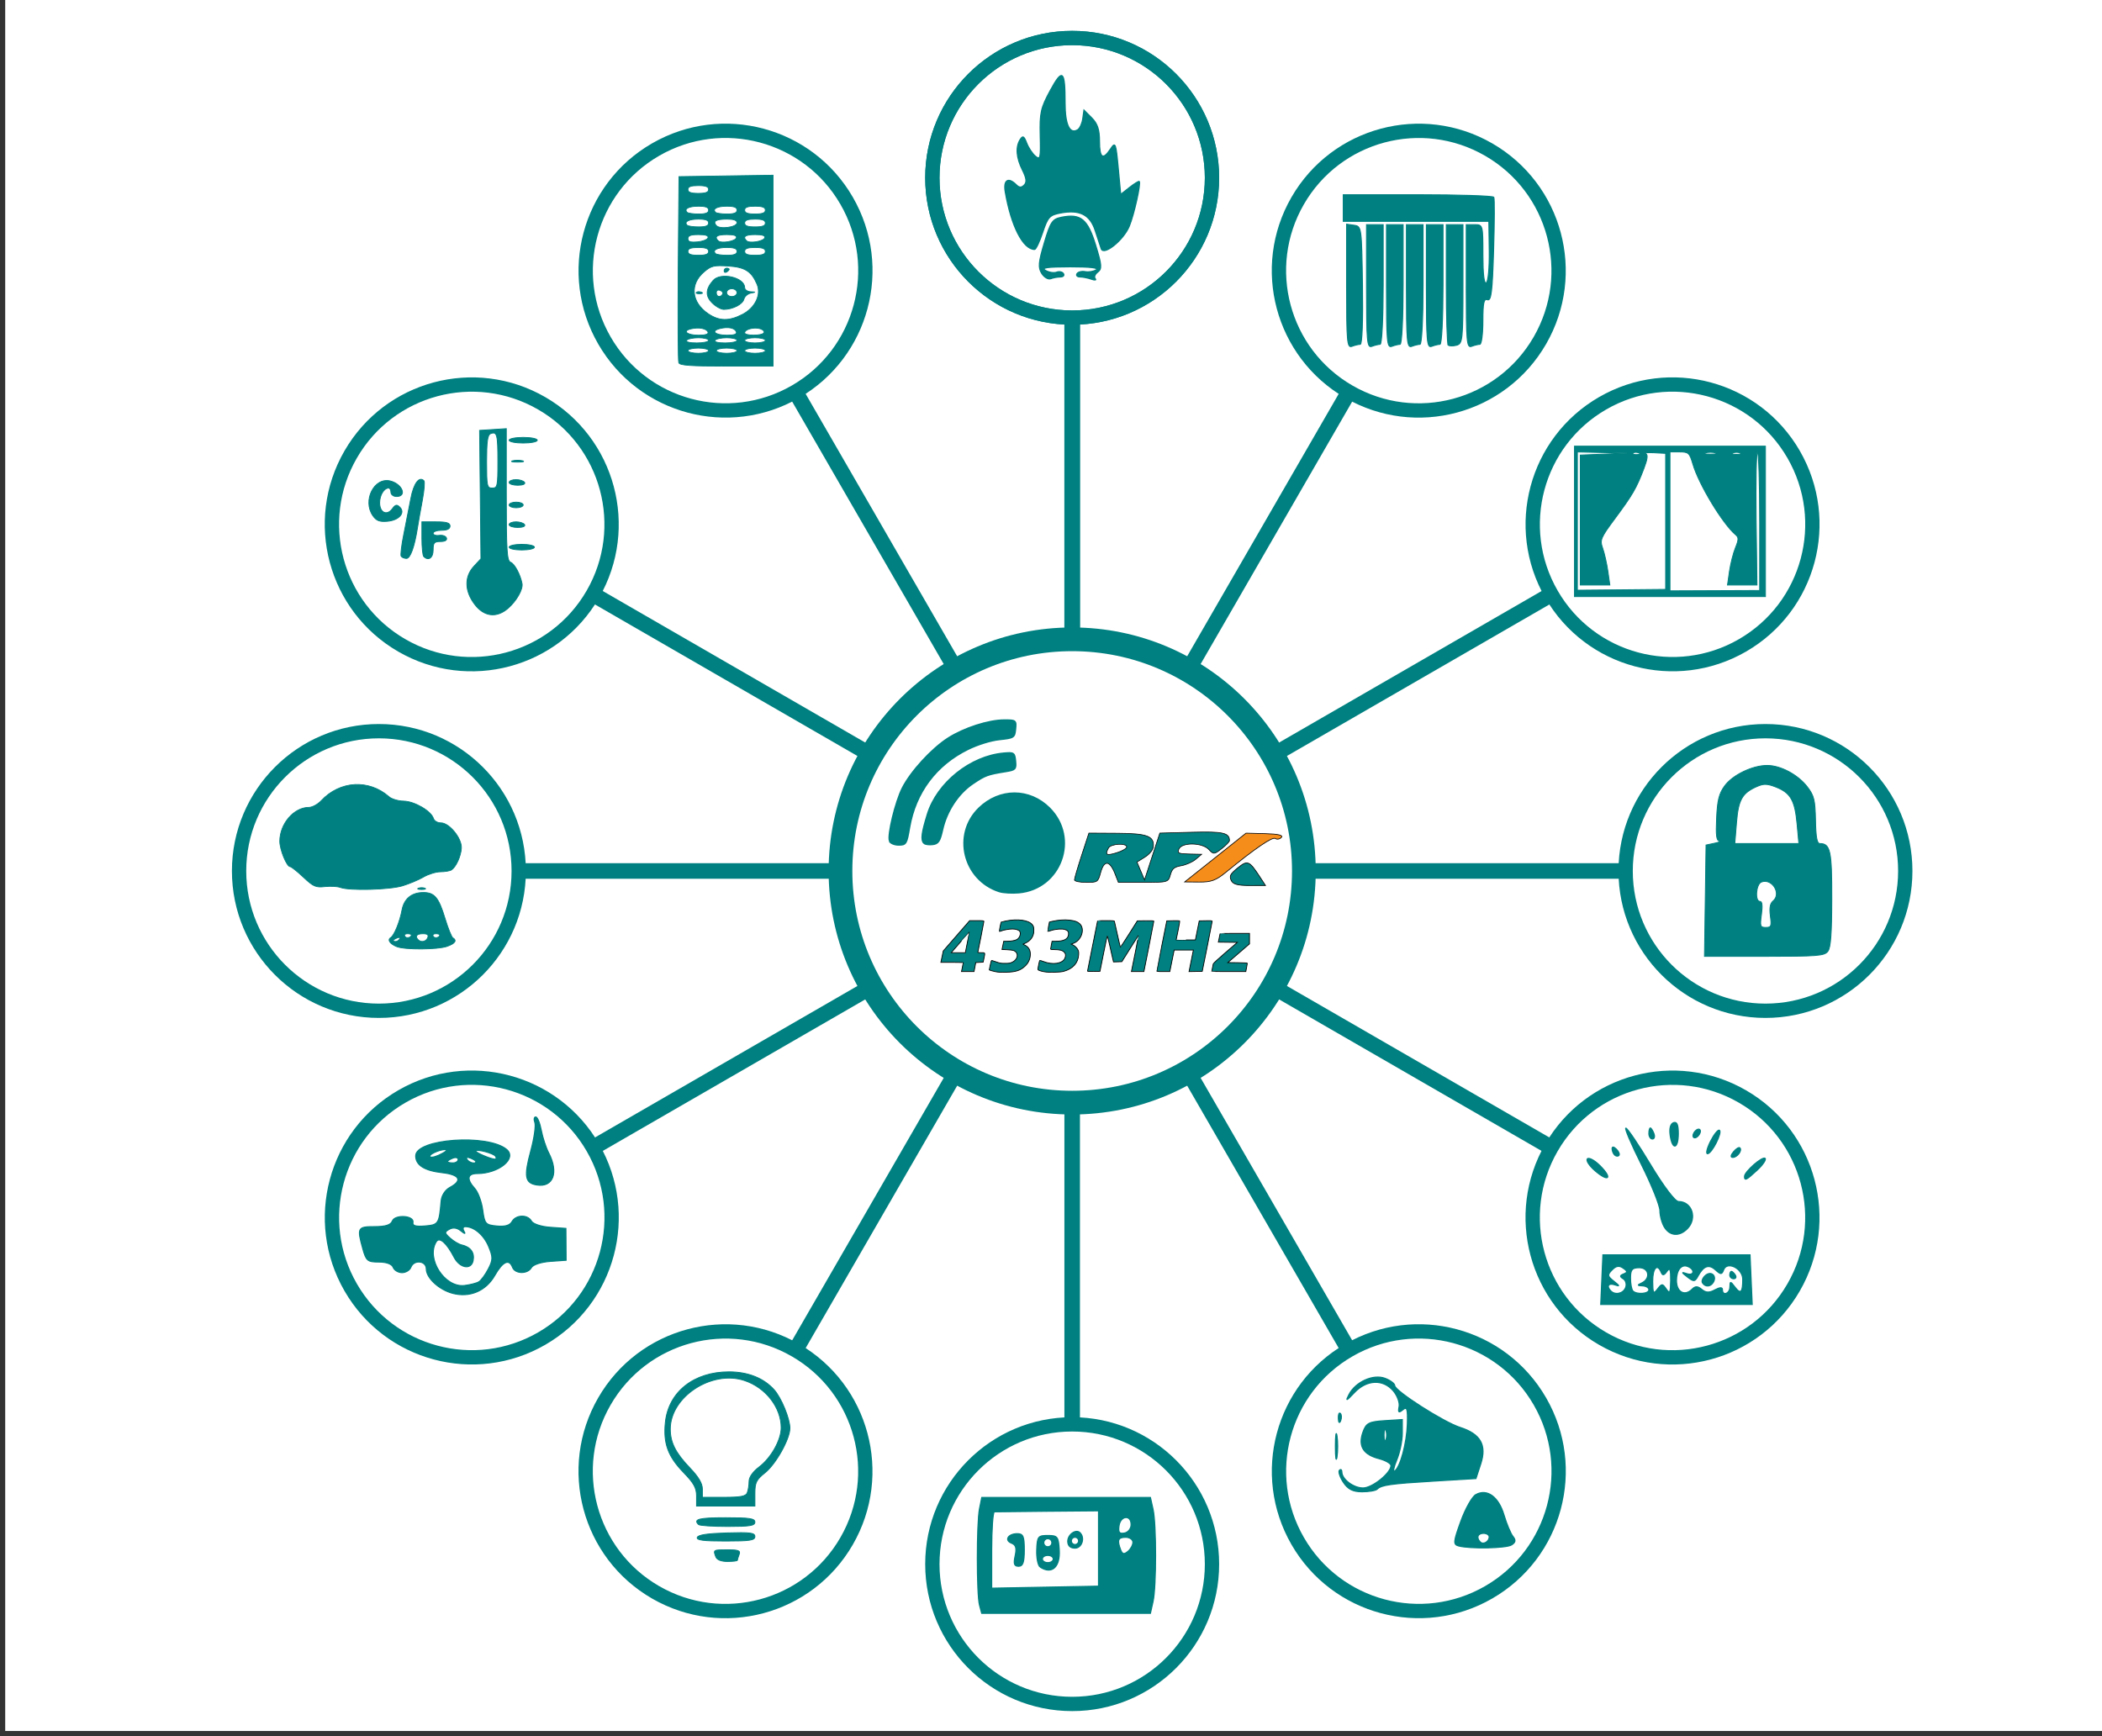 <?xml version="1.0" encoding="UTF-8" standalone="no"?>
<!-- Created with Inkscape (http://www.inkscape.org/) -->

<svg
   xmlns:dc="http://purl.org/dc/elements/1.1/"
   xmlns:cc="http://creativecommons.org/ns#"
   xmlns:rdf="http://www.w3.org/1999/02/22-rdf-syntax-ns#"
   xmlns:svg="http://www.w3.org/2000/svg"
   xmlns="http://www.w3.org/2000/svg"
   xmlns:sodipodi="http://sodipodi.sourceforge.net/DTD/sodipodi-0.dtd"
   xmlns:inkscape="http://www.inkscape.org/namespaces/inkscape"
   width="230mm"
   height="190mm"
   viewBox="0 0 814.961 673.228"
   id="svg5400"
   version="1.1"
   inkscape:version="0.91 r13725"
   sodipodi:docname="rfx433Mhz_service2.svg">
  <rect x="0" y="0" width="814.961" height="673.228" fill="#333333" stroke="none"/>
  <defs
     id="defs5402" />
  <sodipodi:namedview
     id="base"
     pagecolor="#ffffff"
     bordercolor="#666666"
     borderopacity="1.0"
     inkscape:pageopacity="0.0"
     inkscape:pageshadow="2"
     inkscape:zoom="0.49497475"
     inkscape:cx="435.9451"
     inkscape:cy="596.77511"
     inkscape:document-units="px"
     inkscape:current-layer="layer1"
     showgrid="false"
     inkscape:snap-center="false"
     inkscape:snap-bbox="true"
     inkscape:snap-object-midpoints="true"
     inkscape:snap-global="false"
     inkscape:window-width="1400"
     inkscape:window-height="1001"
     inkscape:window-x="0"
     inkscape:window-y="25"
     inkscape:window-maximized="1" />
  <g
     inkscape:label="Layer 1"
     inkscape:groupmode="layer"
     id="layer1"
     transform="translate(0,-379.134)">
    <rect
       style="fill:#ffffff;fill-opacity:1;stroke:#008080;stroke-width:0;stroke-miterlimit:4;stroke-dasharray:none"
       id="rect7806"
       width="814.183"
       height="672.762"
       x="2.02"
       y="377.58"
       ry="0" />
    <g
       id="g7052"
       transform="translate(18.183,34.345)">
      <path
         inkscape:connector-curvature="0"
         id="path6032"
         d="m 385.707,450.802 c -1.426,-2.283 -1.26,-4.23 1.01,-11.851 2.449,-8.224 3.108,-9.198 6.71,-9.918 7.367,-1.473 10.059,0.721 13.131,10.707 2.429,7.897 2.541,9.289 0.851,10.561 -1.071,0.806 -1.506,1.952 -0.968,2.546 0.539,0.594 -0.12,0.685 -1.463,0.202 -1.343,-0.484 -3.329,-0.879 -4.412,-0.879 -1.083,0 -1.622,-0.563 -1.196,-1.251 0.425,-0.688 1.862,-1.042 3.193,-0.786 1.331,0.256 3.268,-0.071 4.306,-0.728 1.191,-0.754 -2.539,-1.187 -10.114,-1.174 -9.052,0.015 -11.408,0.365 -9.586,1.425 1.328,0.772 3.259,1.08 4.291,0.684 1.032,-0.396 2.231,-0.146 2.665,0.555 0.433,0.701 -0.098,1.275 -1.182,1.275 -1.083,0 -2.77,0.307 -3.748,0.682 -0.978,0.375 -2.546,-0.547 -3.484,-2.049 z m 23.072,-9.539 c -0.347,-0.969 -1.394,-4.148 -2.328,-7.064 -1.971,-6.158 -6.023,-8.226 -13.403,-6.841 -4.294,0.805 -4.999,1.565 -6.976,7.52 -1.21,3.643 -2.619,6.624 -3.13,6.624 -4.477,0 -9.105,-9.083 -11.38,-22.335 -0.787,-4.582 1.158,-5.832 4.256,-2.734 1.177,1.177 1.993,1.207 3.087,0.113 1.094,-1.094 0.918,-2.629 -0.667,-5.805 -2.415,-4.84 -2.718,-8.952 -0.877,-11.864 1.002,-1.584 1.478,-1.32 2.508,1.388 0.699,1.839 2.225,4.135 3.391,5.103 1.909,1.584 2.096,0.78 1.872,-8.055 -0.22,-8.712 0.218,-10.671 3.894,-17.436 4.757,-8.753 5.725,-7.925 5.725,4.9 0,8.392 1.826,12.227 4.911,10.312 0.818,-0.508 1.698,-2.424 1.955,-4.257 l 0.468,-3.334 3,3 c 2.222,2.222 3,4.556 3,9.001 0,6.623 1.316,7.544 4.319,3.023 1.86,-2.801 2.034,-2.364 2.944,7.341 l 0.967,10.318 3.423,-2.692 c 1.882,-1.481 3.582,-2.533 3.776,-2.339 0.707,0.707 -2.027,12.944 -3.885,17.39 -2.25,5.386 -9.857,11.501 -10.851,8.724 z"
         style="fill:#008080;stroke:#008080;stroke-width:0.449;stroke-miterlimit:4;stroke-dasharray:none" />
      <path
         inkscape:connector-curvature="0"
         id="path6045"
         d="m 602.856,840.992 0.422,-9.625 28.518,0 28.518,0 0.422,9.625 0.422,9.625 -29.361,0 -29.361,0 0.422,-9.625 z m 9.23,3.064 c 0.482,-1.256 0.068,-2.782 -0.919,-3.392 -1.415,-0.875 -1.384,-1.274 0.149,-1.886 1.593,-0.637 1.558,-1.044 -0.195,-2.26 -1.56,-1.082 -2.717,-0.895 -4.278,0.692 -1.903,1.935 -1.825,2.421 0.713,4.418 2.303,1.812 2.372,2.078 0.356,1.383 -2.471,-0.852 -3.378,0.544 -1.545,2.378 1.718,1.718 4.826,0.994 5.718,-1.332 z m 9.016,0.857 c 0,-0.784 -1.123,-1.471 -2.495,-1.526 -2.042,-0.082 -2.107,-0.276 -0.356,-1.069 3.625,-1.642 2.993,-5.96 -0.871,-5.96 -2.79,0 -3.406,0.731 -3.406,4.04 0,2.222 0.428,4.468 0.951,4.991 1.479,1.479 6.179,1.118 6.179,-0.475 z m 6.766,-0.246 c 1.342,1.973 1.633,1.401 1.684,-3.318 0.048,-4.404 -0.283,-5.216 -1.451,-3.565 -1.138,1.61 -1.692,1.698 -2.236,0.356 -1.474,-3.632 -3.336,-1.616 -3.292,3.565 0.039,4.631 0.288,5.028 1.859,2.962 1.695,-2.23 1.919,-2.23 3.436,0 z m 9.999,0.022 c 1.25,-1.25 2.162,-1.226 3.759,0.099 1.574,1.307 2.853,1.351 5.051,0.175 1.965,-1.052 2.943,-1.084 2.943,-0.099 0,2.586 2.85,1.583 2.897,-1.019 0.043,-2.337 0.17,-2.331 2.002,0.085 2.17,2.862 3.014,1.975 2.972,-3.123 -0.035,-4.176 -6.047,-7.144 -7.389,-3.648 -0.74,1.93 -1.099,1.935 -3.186,0.046 -2.542,-2.301 -4.594,-1.578 -6.751,2.376 -1.235,2.265 -1.641,2.299 -4.156,0.353 -2.302,-1.781 -2.353,-2.005 -0.292,-1.287 3.004,1.046 3.392,-1.639 0.402,-2.786 -2.446,-0.939 -4.323,1.444 -4.323,5.489 0,4.459 3.194,6.216 6.071,3.34 z m 4.01,-2.465 c -0.43,-0.695 0.117,-2.01 1.215,-2.921 2.223,-1.845 4.499,0.275 2.963,2.759 -1.091,1.765 -3.138,1.845 -4.178,0.162 z m 10.594,-3.013 c 0,-0.784 0.283,-1.426 0.629,-1.426 0.346,0 1.025,0.642 1.51,1.426 0.485,0.784 0.202,1.426 -0.629,1.426 -0.831,0 -1.51,-0.642 -1.51,-1.426 z m -25.323,-18.517 c -0.973,-1.558 -1.769,-4.457 -1.769,-6.442 0,-1.985 -3.214,-10.015 -7.142,-17.843 -3.928,-7.828 -6.655,-14.213 -6.06,-14.187 0.595,0.025 4.927,6.442 9.625,14.259 4.97,8.269 9.472,14.213 10.766,14.213 5.297,0 7.413,6.583 3.404,10.592 -3.058,3.058 -6.697,2.814 -8.823,-0.592 z m -26.914,-21.926 c -2.247,-1.934 -3.585,-4.018 -2.973,-4.632 0.612,-0.613 2.824,0.596 4.915,2.687 4.943,4.943 3.371,6.517 -1.942,1.944 z m 57.941,2.193 c 0,-1.84 7.014,-7.969 7.995,-6.987 0.482,0.482 -0.892,2.517 -3.054,4.521 -4.242,3.932 -4.941,4.28 -4.941,2.466 z m -50.382,-8.329 c -0.523,-0.523 -0.951,-1.614 -0.951,-2.424 0,-0.893 0.664,-0.809 1.687,0.214 0.928,0.928 1.356,2.019 0.951,2.424 -0.405,0.405 -1.164,0.309 -1.687,-0.214 z m 46.133,-1.223 c 0.992,-1.195 2.097,-1.88 2.456,-1.521 0.989,0.989 -1.02,3.694 -2.744,3.694 -0.946,0 -0.837,-0.818 0.287,-2.173 z m -8.91,-4.092 c 1.356,-2.662 2.894,-4.581 3.419,-4.265 1.268,0.764 -2.939,9.105 -4.593,9.105 -0.71,0 -0.182,-2.178 1.174,-4.84 z m -15.655,-2.235 c -0.391,-2.664 0.076,-4.49 1.264,-4.946 1.338,-0.513 1.884,0.71 1.884,4.223 0,6.037 -2.291,6.563 -3.148,0.723 z m -8.259,-0.768 c 0,-1.176 0.252,-2.139 0.56,-2.139 0.308,0 0.93,0.962 1.381,2.139 0.451,1.176 0.199,2.139 -0.56,2.139 -0.76,0 -1.381,-0.962 -1.381,-2.139 z m 17.111,0.881 c 0,-0.784 0.642,-1.822 1.426,-2.307 0.784,-0.485 1.426,-0.24 1.426,0.545 0,0.784 -0.642,1.822 -1.426,2.307 -0.784,0.485 -1.426,0.24 -1.426,-0.545 z"
         style="fill:#008080;stroke:#008080;stroke-width:0.428;stroke-miterlimit:4;stroke-dasharray:none" />
      <path
         inkscape:connector-curvature="0"
         id="path6077"
         d="m 547.312,944.238 c -2.099,-0.561 -2.005,-1.595 0.868,-9.53 1.773,-4.895 4.387,-9.552 5.81,-10.348 4.357,-2.438 8.821,0.777 10.928,7.873 1.042,3.511 2.609,7.258 3.481,8.326 1.167,1.429 1.03,2.294 -0.517,3.273 -2.096,1.326 -16.096,1.603 -20.57,0.406 z m 11.875,-3.511 c 0,-0.758 -0.989,-1.378 -2.197,-1.378 -2.265,0 -2.91,1.728 -1.26,3.378 1.17,1.17 3.458,-0.153 3.458,-2 z m -56.558,-21.198 c -1.336,-2.039 -2.01,-4.126 -1.499,-4.638 0.512,-0.512 0.931,-0.209 0.931,0.673 0,2.822 4.487,6.208 8.227,6.208 3.585,0 10.814,-5.803 10.814,-8.68 0,-0.819 -2.088,-2.03 -4.64,-2.692 -6.094,-1.579 -8.115,-4.858 -6.262,-10.156 1.264,-3.612 2.27,-4.159 8.366,-4.552 l 6.93,-0.446 0,5.254 c 0,2.89 -0.965,7.564 -2.145,10.388 -1.18,2.824 -1.557,4.771 -0.839,4.327 2.171,-1.342 4.722,-10.76 4.958,-18.311 0.184,-5.86 -0.129,-6.82 -1.777,-5.45 -1.592,1.323 -1.885,1.075 -1.438,-1.22 0.309,-1.586 -0.723,-4.366 -2.292,-6.179 -3.993,-4.611 -10.305,-4.303 -15.05,0.732 -3.172,3.366 -3.515,3.489 -2.084,0.748 2.578,-4.939 9.426,-8.008 13.993,-6.272 2.059,0.783 3.744,2.048 3.744,2.812 0,2.047 18.883,14.131 25.319,16.202 7.971,2.566 10.41,6.856 8.034,14.13 l -1.863,5.703 -16.111,0.973 c -17.153,1.036 -20.554,1.517 -22.172,3.135 -0.56,0.56 -3.201,1.019 -5.868,1.019 -3.572,0 -5.489,-0.977 -7.278,-3.708 z m 16.515,-20.095 c -0.406,-1.007 -0.739,-0.183 -0.739,1.831 0,2.014 0.332,2.838 0.739,1.831 0.406,-1.007 0.406,-2.655 0,-3.662 z m -19.573,6.225 c 0,-4.431 0.275,-6.244 0.61,-4.028 0.336,2.215 0.336,5.841 0,8.056 -0.336,2.215 -0.61,0.403 -0.61,-4.028 z m 1.141,-10.864 c -0.064,-1.544 0.283,-2.409 0.769,-1.922 0.487,0.487 0.539,1.75 0.116,2.807 -0.468,1.168 -0.815,0.821 -0.885,-0.885 z"
         style="fill:#008080;stroke:#008080;stroke-width:0.439;stroke-miterlimit:4;stroke-dasharray:none" />
      <path
         inkscape:connector-curvature="0"
         id="path6092"
         d="m 157.347,846.301 c -5.279,-1.382 -10.249,-5.966 -10.249,-9.453 0,-3.227 -4.795,-3.734 -5.985,-0.633 -0.434,1.132 -1.978,2.058 -3.431,2.058 -1.452,0 -2.996,-0.926 -3.431,-2.058 -0.493,-1.285 -2.587,-2.058 -5.571,-2.058 -4.356,0 -4.908,-0.458 -6.21,-5.146 -2.26,-8.139 -2.026,-8.576 4.584,-8.576 4.207,0 6.278,-0.65 6.853,-2.15 1.024,-2.668 8.573,-2.179 8.017,0.519 -0.265,1.284 1.076,1.677 4.68,1.372 5.241,-0.444 5.476,-0.805 6.236,-9.611 0.192,-2.23 1.566,-4.362 3.464,-5.378 4.951,-2.65 3.744,-4.911 -3.03,-5.675 -6.902,-0.778 -10.292,-2.927 -10.292,-6.524 0,-6.596 27.748,-8.606 35.193,-2.55 4.269,3.473 -2.914,9.412 -11.384,9.412 -3.796,0 -4.143,2.201 -0.91,5.773 1.274,1.407 2.663,5.161 3.088,8.341 0.721,5.4 1.082,5.812 5.462,6.23 3.195,0.305 5.076,-0.242 5.9,-1.715 1.51,-2.699 6.059,-2.82 7.525,-0.2 0.627,1.12 3.731,2.151 7.232,2.401 l 6.134,0.439 0.04,6.175 0.04,6.175 -6.174,0.439 c -3.536,0.251 -6.643,1.277 -7.272,2.401 -1.446,2.584 -6.323,2.52 -7.327,-0.096 -1.319,-3.438 -3.771,-2.31 -6.903,3.177 -3.416,5.984 -9.67,8.638 -16.278,6.909 z m 10.147,-4.48 c 0.869,-0.537 2.513,-2.781 3.654,-4.988 1.818,-3.515 1.831,-4.595 0.106,-8.722 -1.865,-4.464 -5.653,-7.676 -9.052,-7.676 -0.87,0 -1.093,0.749 -0.513,1.715 0.742,1.235 0.4,1.204 -1.219,-0.108 -1.459,-1.183 -3.017,-1.395 -4.432,-0.603 -1.964,1.099 -1.937,1.442 0.271,3.431 1.349,1.215 3.355,2.413 4.458,2.661 3.473,0.781 5.078,2.947 4.485,6.048 -0.718,3.757 -5.19,2.965 -7.396,-1.309 -2.836,-5.494 -5.641,-7.961 -6.862,-6.036 -4.127,6.503 3.174,17.93 10.883,17.032 2.221,-0.259 4.749,-0.909 5.617,-1.446 z m -8.046,-47.415 c 0,-0.731 -0.926,-0.974 -2.058,-0.539 -1.132,0.434 -2.058,1.033 -2.058,1.329 0,0.297 0.926,0.539 2.058,0.539 1.132,0 2.058,-0.598 2.058,-1.329 z m 6.861,0.79 c 0,-0.297 -0.958,-0.907 -2.13,-1.357 -1.221,-0.469 -1.772,-0.239 -1.291,0.539 0.806,1.304 3.421,1.929 3.421,0.817 z m -11.375,-4.432 c -0.835,-0.835 -6.464,1.218 -6.464,2.357 0,0.651 1.546,0.478 3.436,-0.383 1.89,-0.861 3.252,-1.75 3.028,-1.975 z m 19.024,2.391 c -0.748,-1.211 -7.649,-3.004 -7.649,-1.988 0,0.603 5.555,2.974 7.285,3.109 0.611,0.048 0.774,-0.457 0.363,-1.121 z m 15.939,11.115 c -4.547,-0.736 -4.987,-3.285 -2.287,-13.258 1.314,-4.853 2.018,-9.789 1.565,-10.969 -0.453,-1.18 -0.294,-2.145 0.353,-2.145 0.647,0 1.607,2.294 2.133,5.098 0.526,2.804 1.83,6.787 2.897,8.851 3.943,7.626 1.754,13.462 -4.661,12.423 z"
         style="fill:#008080;stroke:#008080;stroke-width:0.412;stroke-miterlimit:4;stroke-dasharray:none" />
      <path
         inkscape:connector-curvature="0"
         id="path6105"
         d="m 361.576,967.215 c -1.119,-4.175 -1.124,-31.791 -0.007,-37.375 l 0.877,-4.387 32.701,0 32.701,0 1.015,4.562 c 1.313,5.901 1.313,29.895 0,35.796 l -1.015,4.562 -32.713,0 -32.713,0 -0.846,-3.158 z m 46.141,-21.978 0,-14.608 -19.653,0.167 c -10.809,0.092 -20.126,0.191 -20.705,0.22 -0.579,0.029 -1.053,6.703 -1.053,14.83 l 0,14.777 20.705,-0.388 20.705,-0.388 0,-14.608 z m -22.614,7.217 c -0.857,-0.567 -1.463,-3.558 -1.346,-6.646 0.197,-5.217 0.502,-5.615 4.3,-5.615 3.768,0 4.116,0.436 4.444,5.569 0.427,6.678 -2.888,9.677 -7.398,6.692 z m 5.068,-3.137 c 0,-0.772 -0.948,-1.404 -2.106,-1.404 -1.158,0 -2.106,0.632 -2.106,1.404 0,0.772 0.948,1.404 2.106,1.404 1.158,0 2.106,-0.632 2.106,-1.404 z m -0.776,-7.139 c -0.452,-0.731 -1.42,-0.96 -2.151,-0.508 -0.731,0.452 -0.96,1.42 -0.508,2.151 0.452,0.731 1.42,0.96 2.151,0.508 0.731,-0.452 0.96,-1.42 0.508,-2.151 z m -14.003,5.913 c 0.656,-2.985 0.297,-4.259 -1.381,-4.903 -2.903,-1.114 -1.363,-3.697 2.205,-3.697 2.293,0 2.725,1 2.725,6.317 0,4.82 -0.525,6.317 -2.217,6.317 -1.711,0 -2.015,-0.92 -1.331,-4.033 z m 20.394,-5.643 c 0,-2.666 3.205,-4.9 4.776,-3.329 2.014,2.014 0.708,5.986 -1.968,5.986 -1.819,0 -2.808,-0.936 -2.808,-2.657 z m 4.211,-0.15 c 0,-0.772 -0.632,-1.404 -1.404,-1.404 -0.772,0 -1.404,0.632 -1.404,1.404 0,0.772 0.632,1.404 1.404,1.404 0.772,0 1.404,-0.632 1.404,-1.404 z m 21.056,0.53 c 0,-1.064 -1.263,-1.934 -2.808,-1.934 -2.943,0 -3.38,1.087 -1.942,4.834 0.67,1.746 1.305,1.892 2.808,0.645 1.068,-0.886 1.942,-2.482 1.942,-3.545 z m -0.702,-6.866 c 0,-3.928 -4.112,-3.493 -4.676,0.495 -0.361,2.546 0.112,3.172 2.106,2.788 1.463,-0.282 2.571,-1.697 2.571,-3.283 z"
         style="fill:#008080;stroke:#008080;stroke-width:0.421;stroke-miterlimit:4;stroke-dasharray:none" />
      <path
         inkscape:connector-curvature="0"
         id="path6124"
         d="m 503.906,455.795 0,-24.072 2.9,0.412 c 2.868,0.407 2.904,0.667 3.252,23.29 0.211,13.691 -0.135,22.878 -0.861,22.878 -0.667,0 -2.131,0.352 -3.252,0.782 -1.814,0.696 -2.039,-1.869 -2.039,-23.29 z m 7.733,0.09 0,-23.982 3.222,0 3.222,0 0,23.2 c 0,13.23 -0.509,23.2 -1.183,23.2 -0.651,0 -2.101,0.352 -3.222,0.782 -1.814,0.696 -2.039,-1.861 -2.039,-23.2 z m 7.733,0 0,-23.982 3.222,0 3.222,0 0,23.2 c 0,13.23 -0.509,23.2 -1.183,23.2 -0.651,0 -2.101,0.352 -3.222,0.782 -1.814,0.696 -2.039,-1.861 -2.039,-23.2 z m 7.733,0 0,-23.982 3.222,0 3.222,0 0,23.2 c 0,13.23 -0.509,23.2 -1.183,23.2 -0.651,0 -2.101,0.352 -3.222,0.782 -1.814,0.696 -2.039,-1.861 -2.039,-23.2 z m 7.733,0 0,-23.982 3.222,0 3.222,0 0,23.2 c 0,13.23 -0.509,23.2 -1.183,23.2 -0.651,0 -2.101,0.352 -3.222,0.782 -1.814,0.696 -2.039,-1.861 -2.039,-23.2 z m 8.452,22.707 c -0.395,-0.396 -0.719,-11.062 -0.719,-23.704 l 0,-22.985 3.222,0 3.222,0 0,23.05 c 0,21.737 -0.143,23.087 -2.503,23.704 -1.377,0.36 -2.827,0.331 -3.222,-0.065 z m 7.014,-22.707 0,-23.982 3.222,0 c 3.2,0 3.222,0.081 3.222,11.676 0,7.57 0.46,11.392 1.308,10.868 0.747,-0.461 1.242,-5.749 1.153,-12.321 l -0.155,-11.512 -28.22,0 -28.22,0 0,-5.156 0,-5.156 28.924,0 c 15.908,0 29.161,0.435 29.45,0.967 0.29,0.532 0.251,9.846 -0.086,20.698 -0.497,16.035 -0.944,19.604 -2.384,19.052 -1.399,-0.537 -1.772,1.212 -1.772,8.302 0,4.94 -0.533,8.982 -1.183,8.982 -0.651,0 -2.101,0.352 -3.222,0.782 -1.814,0.696 -2.039,-1.861 -2.039,-23.2 z"
         style="fill:#008080;stroke:#008080;stroke-width:0.387;stroke-miterlimit:4;stroke-dasharray:none" />
      <path
         inkscape:connector-curvature="0"
         id="path6139"
         d="m 135.638,711.869 c -2.656,-1.072 -3.722,-2.66 -2.353,-3.506 1.37,-0.846 3.519,-6.104 4.384,-10.722 0.818,-4.371 3.756,-6.779 8.268,-6.779 4.355,0 5.963,1.918 8.437,10.063 1.159,3.817 2.514,7.191 3.01,7.498 1.702,1.052 0.899,2.245 -2.247,3.342 -3.693,1.287 -16.398,1.355 -19.498,0.105 z m 1.141,-2.995 c 0.35,-0.567 -0.051,-0.735 -0.941,-0.393 -1.732,0.665 -2.049,1.382 -0.611,1.382 0.518,0 1.216,-0.445 1.552,-0.989 z m 10.869,-0.511 c 0.416,-1.084 -0.11,-1.5 -1.893,-1.5 -2.4,0 -3.156,0.979 -1.802,2.333 1.16,1.16 3.098,0.723 3.695,-0.833 z m -6.362,-1.059 c 0,-0.243 -0.702,-0.441 -1.559,-0.441 -0.857,0 -1.276,0.457 -0.931,1.016 0.571,0.924 2.49,0.48 2.49,-0.575 z m 11,0 c 0,-0.243 -0.702,-0.441 -1.559,-0.441 -0.857,0 -1.276,0.457 -0.931,1.016 0.571,0.924 2.49,0.48 2.49,-0.575 z M 113.79,688.921 c -1.098,-0.417 -3.798,-0.564 -6,-0.328 -3.58,0.385 -4.462,-0.002 -8.338,-3.651 -2.384,-2.244 -4.695,-4.081 -5.136,-4.081 -1.335,0 -4.03,-6.597 -4.03,-9.867 0,-6.739 5.467,-13.133 11.23,-13.133 1.332,0 3.512,-1.169 4.846,-2.597 7.241,-7.757 18.45,-8.411 26.279,-1.532 1.02,0.896 3.568,1.657 5.663,1.691 4.176,0.067 10.616,3.797 11.552,6.689 0.327,1.012 1.56,1.75 2.926,1.75 3.282,0 8.183,6.097 7.922,9.856 -0.217,3.13 -2.079,7.218 -3.817,8.378 -0.605,0.404 -2.537,0.742 -4.293,0.75 -1.756,0.008 -4.714,0.913 -6.574,2.01 -1.86,1.097 -5.55,2.648 -8.201,3.445 -5.053,1.521 -20.597,1.921 -24.028,0.618 z m 30.246,0.279 c 0.688,-0.277 1.812,-0.277 2.5,0 0.688,0.277 0.125,0.504 -1.25,0.504 -1.375,0 -1.938,-0.227 -1.25,-0.504 z"
         style="fill:#008080;stroke:#008080;stroke-width:0.3;stroke-miterlimit:4;stroke-dasharray:none" />
      <path
         inkscape:connector-curvature="0"
         id="path6152"
         d="m 165.846,579.111 c -3.921,-5.168 -4.027,-10.703 -0.283,-14.741 l 2.718,-2.931 -0.263,-24.883 -0.263,-24.883 5.183,-0.333 5.183,-0.333 0,25.586 c 0,21.849 0.241,25.679 1.653,26.22 1.54,0.591 3.733,4.657 4.447,8.243 0.44,2.211 -2.14,6.764 -5.459,9.633 -4.432,3.831 -9.26,3.241 -12.917,-1.579 z m 9.002,-55.253 c 0,-10.646 -0.318,-11.868 -2.835,-10.902 -1.162,0.446 -1.53,3.05 -1.53,10.837 0,9.522 0.155,10.25 2.182,10.25 2.026,0 2.182,-0.727 2.182,-10.184 z m -37.504,36.603 c -0.293,-0.474 0.163,-4.279 1.013,-8.457 0.85,-4.178 2.084,-10.45 2.742,-13.939 1.097,-5.816 3.236,-8.711 5.076,-6.87 0.383,0.383 0.116,3.758 -0.593,7.5 -0.709,3.743 -1.555,8.523 -1.882,10.624 -1.16,7.469 -2.783,12.003 -4.295,12.003 -0.842,0 -1.77,-0.388 -2.063,-0.861 z m 8.769,0.134 c -0.4,-0.4 -0.727,-3.592 -0.727,-7.093 l 0,-6.365 5.456,0 c 4.122,0 5.456,0.4 5.456,1.637 0,1.091 -1.091,1.637 -3.274,1.637 -1.8,0 -3.274,0.522 -3.274,1.16 0,0.638 1.059,1.006 2.354,0.818 1.295,-0.188 2.563,0.272 2.819,1.023 0.293,0.859 -0.578,1.364 -2.354,1.364 -2.405,0 -2.819,0.481 -2.819,3.274 0,3.078 -1.826,4.357 -3.637,2.546 z m 33.099,-3.637 c 0,-0.6 2.21,-1.091 4.91,-1.091 2.701,0 4.91,0.491 4.91,1.091 0,0.6 -2.21,1.091 -4.91,1.091 -2.701,0 -4.91,-0.491 -4.91,-1.091 z m 0,-8.73 c 0,-0.6 1.199,-1.091 2.664,-1.091 1.465,0 2.967,0.491 3.338,1.091 0.393,0.637 -0.716,1.091 -2.664,1.091 -1.836,0 -3.338,-0.491 -3.338,-1.091 z m -52.819,-3.457 c -4.107,-5.864 0.5,-15.046 6.76,-13.475 4.635,1.163 6.58,6.02 2.411,6.02 -1.212,0 -2.182,-0.727 -2.182,-1.637 0,-0.9 -0.393,-1.637 -0.873,-1.637 -1.819,0 -3.492,2.734 -3.492,5.708 0,3.826 2.802,5.167 4.889,2.34 1.228,-1.663 1.775,-1.785 2.924,-0.652 2.233,2.203 -0.311,5.099 -4.819,5.486 -3.024,0.259 -4.261,-0.214 -5.618,-2.152 z m 52.819,-4.182 c 0,-0.6 1.228,-1.091 2.728,-1.091 1.5,0 2.728,0.491 2.728,1.091 0,0.6 -1.228,1.091 -2.728,1.091 -1.5,0 -2.728,-0.491 -2.728,-1.091 z m 0,-8.73 c 0,-0.6 1.199,-1.091 2.664,-1.091 1.465,0 2.967,0.491 3.338,1.091 0.393,0.637 -0.716,1.091 -2.664,1.091 -1.836,0 -3.338,-0.491 -3.338,-1.091 z m 1.364,-8.391 c 1.05,-0.274 2.769,-0.274 3.819,0 1.05,0.274 0.191,0.499 -1.91,0.499 -2.101,0 -2.96,-0.225 -1.91,-0.499 z m -1.364,-7.977 c 0,-0.6 2.455,-1.091 5.456,-1.091 3.001,0 5.456,0.491 5.456,1.091 0,0.6 -2.455,1.091 -5.456,1.091 -3.001,0 -5.456,-0.491 -5.456,-1.091 z"
         style="fill:#008080;stroke:#008080;stroke-width:0.327;stroke-miterlimit:4;stroke-dasharray:none" />
      <path
         inkscape:connector-curvature="0"
         id="path6165"
         d="m 642.955,694.046 0.305,-21.586 3.366,-0.719 c 1.851,-0.395 2.681,-0.779 1.845,-0.852 -1.176,-0.103 -1.431,-2.107 -1.122,-8.827 0.319,-6.955 0.934,-9.445 3.074,-12.445 3.044,-4.268 10.79,-8.029 16.535,-8.029 5.228,0 11.989,3.621 15.6,8.356 2.587,3.391 2.99,5.043 3.15,12.907 0.135,6.631 0.576,9.019 1.666,9.023 4.091,0.015 4.689,2.78 4.652,21.521 -0.026,13.446 -0.432,18.832 -1.526,20.274 -1.335,1.758 -3.91,1.963 -24.67,1.963 l -23.18,0 0.305,-21.586 z m 25.247,5.924 c -0.416,-3.099 -0.105,-4.852 1.028,-5.792 3.386,-2.81 -0.368,-8.954 -4.502,-7.368 -2.099,0.805 -2.6,7.506 -0.561,7.506 0.865,0 1.052,1.622 0.582,5.048 -0.632,4.609 -0.485,5.048 1.678,5.048 2.114,0 2.306,-0.481 1.774,-4.444 z m 10.349,-35.664 c -0.839,-9.119 -2.489,-12.047 -8.045,-14.27 -3.391,-1.357 -4.816,-1.425 -7.314,-0.35 -5.886,2.533 -7.373,5.094 -8.097,13.942 l -0.675,8.25 12.414,0 12.414,0 -0.697,-7.573 z"
         style="fill:#008080;stroke:#008080;stroke-width:0.337;stroke-miterlimit:4;stroke-dasharray:none" />
      <path
         inkscape:connector-curvature="0"
         id="path6180"
         d="m 592.253,546.958 0,-29.169 37.022,0 37.022,0 0,29.169 0,29.169 -37.022,0 -37.022,0 0,-29.169 z m 35.34,0 0,-26.364 -4.488,-0.236 c -2.468,-0.13 -3.914,0.019 -3.212,0.332 0.902,0.402 0.684,2.111 -0.746,5.846 -2.917,7.619 -4.313,10.032 -11.093,19.176 -5.72,7.715 -6.004,8.402 -4.84,11.733 0.68,1.946 1.578,5.936 1.997,8.867 l 0.76,5.329 -5.737,0 -5.737,0 0,-25.197 0,-25.197 9.256,-0.378 9.256,-0.378 -9.817,-0.228 -9.817,-0.228 0,26.804 0,26.804 17.109,-0.159 17.109,-0.159 0,-26.364 z m 36.461,-0.067 c 0,-14.772 -0.379,-26.858 -0.841,-26.859 -0.463,-5.2e-4 -0.697,11.611 -0.521,25.803 l 0.321,25.804 -5.718,0 -5.718,0 0.768,-5.329 c 0.422,-2.931 1.466,-7.038 2.319,-9.127 1.291,-3.16 1.3,-4.008 0.056,-5.048 -4.962,-4.15 -14.268,-19.519 -16.552,-27.334 -1.28,-4.38 -1.698,-4.768 -5.142,-4.768 l -3.749,0 0,26.928 0,26.928 17.389,-0.07 17.389,-0.07 0,-26.858 z m -46.909,-26.503 c -0.81,-0.324 -1.777,-0.284 -2.15,0.089 -0.373,0.373 0.29,0.638 1.472,0.589 1.307,-0.054 1.573,-0.32 0.678,-0.678 z m 29.8,-0.007 c -1.08,-0.282 -2.847,-0.282 -3.927,0 -1.08,0.282 -0.196,0.513 1.963,0.513 2.16,0 3.043,-0.231 1.963,-0.513 z m 9.536,0.03 c -0.771,-0.311 -2.033,-0.311 -2.805,0 -0.771,0.311 -0.14,0.566 1.402,0.566 1.543,0 2.174,-0.255 1.402,-0.566 z"
         style="fill:#008080;stroke:#008080;stroke-width:0.337;stroke-miterlimit:4;stroke-dasharray:none" />
      <path
         inkscape:connector-curvature="0"
         id="path6193"
         d="m 259.348,948.482 c -1.047,-2.729 -1.037,-2.736 4.525,-2.736 4.288,0 5.09,0.317 4.525,1.789 -0.378,0.984 -0.687,2.002 -0.687,2.263 0,0.26 -1.727,0.473 -3.838,0.473 -2.457,0 -4.086,-0.644 -4.525,-1.789 z m -7.194,-7.543 c 0.322,-0.97 3.903,-1.516 11.407,-1.738 9.224,-0.273 10.938,-0.051 10.938,1.414 0,1.448 -1.902,1.738 -11.407,1.738 -8.621,0 -11.292,-0.345 -10.938,-1.414 z m 0.474,-4.996 c -2.073,-2.073 0.195,-2.64 10.558,-2.64 9.302,0 11.313,0.302 11.313,1.697 0,1.387 -1.927,1.697 -10.558,1.697 -5.807,0 -10.898,-0.339 -11.313,-0.754 z m -0.754,-11.081 c 0,-3.102 -1.042,-4.988 -5.01,-9.071 -6.072,-6.247 -7.926,-11.331 -7.09,-19.437 1.22,-11.821 11.027,-19.615 24.682,-19.615 7.348,0 13.457,2.429 17.506,6.96 2.79,3.121 6.111,11.22 6.111,14.9 0,4.17 -5.466,13.938 -9.68,17.298 -3.359,2.678 -3.895,3.778 -3.895,7.993 l 0,4.887 -11.313,0 -11.313,0 0,-3.916 z m 19.676,-1.267 c 0.378,-0.984 0.687,-2.96 0.687,-4.391 0,-1.645 1.46,-3.715 3.97,-5.629 4.612,-3.518 8.474,-10.426 8.474,-15.158 0,-7.892 -5.992,-15.594 -14.253,-18.321 -12.688,-4.188 -28.735,6.324 -28.735,18.824 0,5.234 2.036,9.265 7.621,15.093 3.331,3.476 4.823,6.013 4.823,8.202 l 0,3.169 8.363,0 c 6.583,0 8.51,-0.381 9.05,-1.789 z"
         style="fill:#008080;stroke:#008080;stroke-width:0.339;stroke-miterlimit:4;stroke-dasharray:none" />
      <path
         inkscape:connector-curvature="0"
         id="path6212"
         d="m 244.976,485.448 c -0.278,-0.725 -0.377,-17.262 -0.219,-36.75 l 0.287,-35.432 18.25,-0.273 18.25,-0.273 0,37.023 0,37.023 -18.031,0 c -13.998,0 -18.145,-0.295 -18.537,-1.318 z m 11.568,-4.682 c 0,-0.55 -1.8,-1 -4,-1 -2.2,0 -4,0.45 -4,1 0,0.55 1.8,1 4,1 2.2,0 4,-0.45 4,-1 z m 11,0 c 0,-0.55 -1.8,-1 -4,-1 -2.2,0 -4,0.45 -4,1 0,0.55 1.8,1 4,1 2.2,0 4,-0.45 4,-1 z m 11,0 c 0,-0.55 -1.8,-1 -4,-1 -2.2,0 -4,0.45 -4,1 0,0.55 1.8,1 4,1 2.2,0 4,-0.45 4,-1 z m -22,-4 c 0,-0.55 -1.773,-1 -3.941,-1 -2.168,0 -4.219,0.45 -4.559,1 -0.378,0.611 1.156,1 3.941,1 2.507,0 4.559,-0.45 4.559,-1 z m 11,0 c 0,-0.55 -1.773,-1 -3.941,-1 -2.168,0 -4.219,0.45 -4.559,1 -0.378,0.611 1.156,1 3.941,1 2.507,0 4.559,-0.45 4.559,-1 z m 11,0 c 0,-0.55 -1.8,-1 -4,-1 -2.2,0 -4,0.45 -4,1 0,0.55 1.8,1 4,1 2.2,0 4,-0.45 4,-1 z m -22.221,-3.163 c -0.472,-1.417 -3.477,-2.013 -6.57,-1.304 -3.537,0.811 -1.568,2.467 2.933,2.467 2.614,0 3.888,-0.408 3.637,-1.163 z m 10.971,-0.087 c -0.522,-1.569 -3.169,-2.113 -6.37,-1.309 -3.643,0.914 -1.867,2.559 2.762,2.559 2.775,0 3.895,-0.388 3.608,-1.25 z m 10.705,0.322 c 0.315,-0.51 -0.333,-1.216 -1.441,-1.567 -2.346,-0.744 -6.015,0.209 -6.015,1.563 0,1.213 6.706,1.217 7.455,0.005 z m -8.422,-7.089 c 5.005,-2.553 7.49,-7.661 5.725,-11.767 -2.17,-5.048 -4.677,-6.616 -11.247,-7.035 -5.42,-0.345 -6.459,-0.097 -9.183,2.195 -5.732,4.823 -5.055,11.877 1.569,16.336 4.189,2.82 7.985,2.898 13.136,0.27 z m -11.641,-4.5 c -2.701,-2.701 -2.585,-5.356 0.381,-8.733 2.899,-3.302 12.227,-1.161 12.227,2.807 0,0.794 1.012,1.505 2.25,1.579 2.202,0.133 2.204,0.145 0.102,0.556 -1.181,0.231 -2.375,1.289 -2.653,2.352 -0.524,2.005 -4.375,3.956 -7.809,3.956 -1.089,0 -3.113,-1.132 -4.497,-2.517 z m 4.043,-3.379 c 0.304,-0.492 -0.119,-1.153 -0.941,-1.469 -0.908,-0.348 -1.494,0.003 -1.494,0.895 0,1.617 1.563,1.985 2.435,0.573 z m 5.565,-0.605 c 0,-0.833 -0.889,-1.5 -2,-1.5 -1.111,0 -2,0.667 -2,1.5 0,0.833 0.889,1.5 2,1.5 1.111,0 2,-0.667 2,-1.5 z m -15.729,-0.104 c 0.332,-0.332 1.195,-0.368 1.917,-0.079 0.798,0.319 0.561,0.556 -0.604,0.604 -1.054,0.043 -1.645,-0.193 -1.312,-0.525 z m 10.729,-8.337 c 0,-0.582 0.45,-1.059 1,-1.059 0.55,0 1,0.198 1,0.441 0,0.243 -0.45,0.719 -1,1.059 -0.55,0.34 -1,0.141 -1,-0.441 z m -6,-7.559 c 0,-1.083 -1.111,-1.5 -4,-1.5 -2.889,0 -4,0.417 -4,1.5 0,1.083 1.111,1.5 4,1.5 2.889,0 4,-0.417 4,-1.5 z m 11,0 c 0,-1.08 -1.105,-1.5 -3.941,-1.5 -3.798,0 -5.698,1.028 -4.365,2.361 0.352,0.352 2.364,0.639 4.473,0.639 2.741,0 3.833,-0.428 3.833,-1.5 z m 11,0 c 0,-1.083 -1.111,-1.5 -4,-1.5 -2.889,0 -4,0.417 -4,1.5 0,1.083 1.111,1.5 4,1.5 2.889,0 4,-0.417 4,-1.5 z m -22.244,-5.25 c 0.283,-0.863 -0.854,-1.25 -3.673,-1.25 -3.033,0 -4.083,0.401 -4.083,1.56 0,1.187 0.879,1.486 3.673,1.25 2.02,-0.171 3.857,-0.873 4.083,-1.56 z m 11,0 c 0.283,-0.863 -0.854,-1.25 -3.673,-1.25 -3.867,0 -4.97,0.78 -3.369,2.381 1.129,1.129 6.588,0.252 7.042,-1.131 z m 11,0 c 0.283,-0.863 -0.854,-1.25 -3.673,-1.25 -3.867,0 -4.97,0.78 -3.369,2.381 1.129,1.129 6.588,0.252 7.042,-1.131 z m -10.756,-5.859 c 0,-0.946 -1.227,-1.391 -3.833,-1.391 -4.3,0 -5.606,0.766 -4.198,2.462 1.316,1.586 8.032,0.69 8.032,-1.071 z m -11,0.109 c 0,-1.08 -1.105,-1.5 -3.941,-1.5 -3.798,0 -5.698,1.028 -4.365,2.361 0.352,0.352 2.364,0.639 4.473,0.639 2.741,0 3.833,-0.428 3.833,-1.5 z m 22,0 c 0,-1.083 -1.111,-1.5 -4,-1.5 -2.889,0 -4,0.417 -4,1.5 0,1.083 1.111,1.5 4,1.5 2.889,0 4,-0.417 4,-1.5 z m -22,-5 c 0,-1.08 -1.105,-1.5 -3.941,-1.5 -3.798,0 -5.698,1.028 -4.365,2.361 0.352,0.352 2.364,0.639 4.473,0.639 2.741,0 3.833,-0.428 3.833,-1.5 z m 11,0 c 0,-1.08 -1.105,-1.5 -3.941,-1.5 -3.798,0 -5.698,1.028 -4.365,2.361 0.352,0.352 2.364,0.639 4.473,0.639 2.741,0 3.833,-0.428 3.833,-1.5 z m 11,0 c 0,-1.083 -1.111,-1.5 -4,-1.5 -2.889,0 -4,0.417 -4,1.5 0,1.083 1.111,1.5 4,1.5 2.889,0 4,-0.417 4,-1.5 z m -22,-8 c 0,-1.083 -1.111,-1.5 -4,-1.5 -2.889,0 -4,0.417 -4,1.5 0,1.083 1.111,1.5 4,1.5 2.889,0 4,-0.417 4,-1.5 z"
         style="fill:#008080;stroke:#008080;stroke-width:0.3;stroke-miterlimit:4;stroke-dasharray:none" />
      <g
         transform="translate(67.143,210)"
         id="g6946">
        <g
           id="g6941"
           transform="translate(110.714,140.714)">
          <path
             sodipodi:nodetypes="sscssscccccscsssscsssscsssssssss"
             inkscape:connector-curvature="0"
             id="path5378"
             d="m 220.527,335.265 c 0,-0.534 1.26,-4.837 2.801,-9.561 l 2.801,-8.59 11.085,0.065 c 11.565,0.068 14.31,1.107 13.899,5.262 -0.121,1.226 -1.459,2.862 -3.268,3.997 l -3.063,1.921 1.458,3.453 1.458,3.453 2.963,-9.076 2.963,-9.076 12.609,-0.336 c 11.939,-0.318 14.418,0.243 14.408,3.263 -0.001,0.426 -1.375,1.84 -3.052,3.143 -2.877,2.235 -3.158,2.252 -4.951,0.308 -2.521,-2.732 -10.425,-2.875 -11.597,-0.21 -0.71,1.615 -0.201,1.863 4.004,1.951 l 4.817,0.101 -2.287,1.935 c -1.258,1.064 -3.799,2.193 -5.647,2.509 -2.701,0.461 -3.524,1.151 -4.194,3.516 -0.821,2.897 -0.982,2.943 -10.506,2.943 l -9.672,0 -1.449,-3.701 c -0.875,-2.235 -2.041,-3.701 -2.943,-3.701 -0.999,0 -1.83,1.226 -2.508,3.701 -0.979,3.576 -1.168,3.701 -5.571,3.701 -2.507,0 -4.557,-0.437 -4.557,-0.971 z m 20.257,-12.77 c 0,-1.628 -6.167,-1.264 -7.057,0.417 -1.426,2.692 -0.826,3.044 3.136,1.839 2.156,-0.656 3.921,-1.671 3.921,-2.256 z"
             style="fill:#008080;stroke:#000000;stroke-width:0.251" />
          <path
             sodipodi:nodetypes="ccssssscc"
             style="fill:#f58d1a;fill-opacity:1;stroke:#000000;stroke-width:0.277"
             d="m 275.161,326.6 11.888,-9.455 7.454,0.192 c 5.003,0.129 7.061,0.607 6.26,1.453 -0.656,0.694 -1.714,0.884 -2.349,0.423 -1.082,-0.784 -7.837,3.827 -19.051,13.003 -3.974,3.252 -5.779,3.923 -10.447,3.884 l -5.643,-0.047 z"
             id="path5384"
             inkscape:connector-curvature="0" />
          <path
             inkscape:connector-curvature="0"
             id="path5382"
             d="m 281.282,335.429 c -0.75,-1.707 -0.346,-2.463 2.586,-4.836 3.791,-3.068 4.435,-2.803 8.574,3.536 l 2.161,3.31 -6.216,0.007 c -4.627,0.005 -6.443,-0.511 -7.105,-2.017 z"
             style="fill:#008080;fill-opacity:1;stroke:#000000;stroke-width:0.277"
             sodipodi:nodetypes="csscscc" />
        </g>
        <path
           style="fill:#008080;stroke:#008080"
           d="m 302.148,480.287 c -13.844,-4.458 -18.088,-21.959 -7.758,-31.984 7.893,-7.66 19.387,-7.662 27.045,-0.005 11.493,11.493 4.425,30.983 -11.76,32.43 -2.65,0.237 -6.038,0.038 -7.528,-0.441 z m -42.369,-19.409 c -0.859,-2.239 2.257,-15.091 4.944,-20.395 3.249,-6.411 11.29,-15.193 17.648,-19.272 6.096,-3.912 15.627,-6.991 21.638,-6.991 4.446,0 4.472,0.021 4.161,3.25 -0.306,3.171 -0.454,3.265 -6.077,3.869 -3.394,0.365 -8.429,1.931 -12.245,3.81 -12.422,6.115 -20.432,16.84 -22.769,30.483 -1.079,6.297 -1.253,6.587 -3.957,6.587 -1.556,0 -3.06,-0.604 -3.343,-1.342 z m 13.29,0.721 c -1.164,-1.164 -0.833,-3.779 1.387,-10.966 3.759,-12.171 16.597,-22.451 29.433,-23.568 3.815,-0.332 3.979,-0.223 4.276,2.848 0.29,2.999 0.077,3.231 -3.5,3.808 -7.183,1.158 -8.048,1.476 -12.895,4.734 -5.729,3.851 -10.235,10.686 -11.877,18.013 -0.997,4.45 -1.554,5.297 -3.645,5.548 -1.357,0.163 -2.788,-0.025 -3.18,-0.417 z"
           id="path6880"
           inkscape:connector-curvature="0" />
        <path
           inkscape:connector-curvature="0"
           id="path6896"
           d="m 300.472,511.529 c -0.843,-0.183 -1.694,-0.406 -1.893,-0.496 l -0.361,-0.163 0.372,-1.843 c 0.274,-1.357 0.437,-1.835 0.616,-1.812 0.134,0.017 0.933,0.28 1.776,0.584 1.36,0.49 1.732,0.552 3.319,0.552 1.495,0 1.934,-0.064 2.682,-0.393 2.458,-1.079 2.827,-3.751 0.637,-4.613 -0.281,-0.111 -1.4,-0.241 -2.488,-0.289 l -1.977,-0.088 0.132,-0.616 c 0.073,-0.339 0.221,-1.056 0.329,-1.595 l 0.197,-0.979 1.222,0 c 1.594,0 3.071,-0.25 3.84,-0.647 1.078,-0.557 1.702,-2.182 1.199,-3.122 -0.313,-0.585 -1.468,-0.988 -2.845,-0.992 -1.313,-0.007 -3.477,0.376 -4.445,0.78 -0.319,0.133 -0.612,0.209 -0.653,0.169 -0.077,-0.077 0.59,-3.516 0.704,-3.63 0.036,-0.036 0.781,-0.212 1.656,-0.391 4.764,-0.976 9.064,-0.377 10.463,1.458 0.412,0.541 0.5,0.834 0.55,1.85 0.074,1.499 -0.367,2.794 -1.321,3.877 -0.645,0.733 -2.242,1.669 -2.852,1.672 -0.17,0 0.075,0.18 0.544,0.399 1.664,0.775 2.397,2.077 2.258,4.015 -0.115,1.609 -0.782,3.002 -1.989,4.153 -1.836,1.751 -3.614,2.326 -7.504,2.426 -2.164,0.056 -2.914,0.008 -4.17,-0.265 z m 19.234,0.097 c -2.057,-0.396 -2.639,-0.622 -2.632,-1.023 0.008,-0.432 0.603,-3.321 0.705,-3.422 0.04,-0.04 0.653,0.153 1.362,0.428 3.716,1.443 7.515,0.856 8.416,-1.301 0.408,-0.975 0.305,-1.726 -0.322,-2.353 -0.677,-0.677 -1.744,-0.942 -3.793,-0.942 -1.037,0 -1.438,-0.059 -1.439,-0.213 -7e-5,-0.117 0.125,-0.845 0.279,-1.617 l 0.279,-1.404 1.211,0 c 3.43,-0.007 4.959,-0.778 5.166,-2.614 0.114,-1.012 -0.21,-1.514 -1.229,-1.903 -1.088,-0.415 -3.597,-0.265 -5.443,0.326 -0.745,0.239 -1.376,0.412 -1.403,0.385 -0.027,-0.027 0.114,-0.863 0.313,-1.857 l 0.362,-1.808 1.201,-0.273 c 2.201,-0.501 4.709,-0.678 6.539,-0.462 2.11,0.249 3.087,0.587 3.967,1.37 2.207,1.964 0.783,6.478 -2.405,7.625 l -0.849,0.305 0.644,0.324 c 0.872,0.438 1.542,1.087 1.957,1.892 0.284,0.552 0.332,0.9 0.27,1.971 -0.182,3.148 -2.268,5.432 -5.837,6.392 -1.4,0.377 -5.733,0.48 -7.319,0.175 z m -32.174,-0.485 c 0.197,-0.848 0.598,-2.883 0.598,-3.032 0,-0.095 -1.761,-0.159 -4.336,-0.159 l -4.336,0 0.106,-0.529 c 0.058,-0.291 0.267,-1.286 0.464,-2.211 l 0.358,-1.682 5.106,-5.868 5.106,-5.869 2.766,-0.007 c 2.549,-0.007 2.766,0.018 2.766,0.299 0,0.257 -2.019,10.568 -2.298,11.738 -0.089,0.373 -0.056,0.383 1.274,0.383 1.595,0 1.533,-0.13 1.053,2.213 l -0.297,1.447 -1.439,0.085 -1.439,0.085 -0.332,1.745 -0.332,1.745 -2.439,0 -2.439,0 0.089,-0.383 z m 2.189,-10.881 c 0.434,-2.17 0.77,-3.965 0.746,-3.989 -0.043,-0.043 -5.762,6.444 -6.561,7.441 l -0.395,0.493 2.711,0 2.711,0 0.789,-3.945 z m 46.581,11.114 c 0,-0.088 0.881,-4.503 1.957,-9.811 1.077,-5.309 1.957,-9.682 1.957,-9.718 0,-0.036 1.45,-0.066 3.223,-0.066 2.923,0 3.231,0.028 3.309,0.298 0.047,0.164 0.561,2.443 1.141,5.064 0.58,2.621 1.103,4.821 1.162,4.887 0.058,0.067 1.562,-2.193 3.34,-5.021 l 3.234,-5.142 3.19,-0.047 c 2.489,-0.036 3.191,0 3.197,0.17 0.004,0.119 -0.857,4.563 -1.913,9.876 l -1.921,9.66 -2.431,0 -2.431,0 0.092,-0.383 c 0.351,-1.467 2.74,-13.734 2.659,-13.652 -0.056,0.056 -1.528,2.375 -3.272,5.154 l -3.17,5.052 -1.622,0.049 -1.622,0.049 -0.427,-1.836 c -0.235,-1.01 -0.757,-3.307 -1.161,-5.105 -0.404,-1.798 -0.775,-3.229 -0.826,-3.179 -0.051,0.05 -0.708,3.168 -1.461,6.929 l -1.369,6.838 -2.418,0.047 c -1.422,0.028 -2.418,-0.019 -2.418,-0.112 z m 26.902,-0.148 c 0.005,-0.164 0.87,-4.587 1.923,-9.83 l 1.915,-9.532 2.367,-0.048 c 1.302,-0.026 2.459,-0.012 2.571,0.031 0.149,0.057 0.003,1.058 -0.544,3.707 -0.411,1.996 -0.749,3.648 -0.749,3.671 -6.6e-4,0.023 1.672,0.043 3.718,0.043 l 3.719,0 0.749,-3.702 0.749,-3.702 2.511,-0.047 c 2.312,-0.043 2.51,-0.023 2.502,0.255 -0.005,0.166 -0.87,4.592 -1.923,9.835 l -1.915,9.532 -2.565,0.047 -2.565,0.047 0.742,-3.707 c 0.408,-2.039 0.787,-3.917 0.841,-4.175 l 0.1,-0.468 -3.721,0 -3.721,0 -0.846,4.17 -0.846,4.17 -2.511,0 c -2.281,0 -2.51,-0.027 -2.503,-0.298 z m 21.269,0.224 c 0,-0.08 0.458,-2.339 0.591,-2.919 0.045,-0.196 2.153,-2.137 4.713,-4.341 l 4.631,-3.986 -3.694,-0.046 -3.694,-0.046 0.088,-0.38 c 0.136,-0.585 0.598,-2.861 0.598,-2.944 0,-0.041 2.566,-0.074 5.702,-0.074 l 5.702,0 0,2.036 0,2.036 -4.2,3.624 -4.2,3.624 3.774,0.046 c 2.694,0.033 3.774,0.102 3.774,0.241 0,0.107 -0.13,0.872 -0.288,1.699 l -0.288,1.504 -6.605,0 c -3.633,0 -6.605,-0.033 -6.605,-0.074 z"
           style="fill:#008080;stroke:#000000;stroke-width:0.3;stroke-miterlimit:4;stroke-dasharray:none" />
        <ellipse
           style="fill:none;fill-opacity:1;stroke:#008080;stroke-width:9.194;stroke-miterlimit:4;stroke-dasharray:none"
           id="path6933"
           cx="330.364"
           cy="472.52"
           rx="89.831"
           ry="89.831" />
      </g>
      <ellipse
         inkscape:transform-center-y="-268.78897"
         style="fill:none;fill-opacity:1;stroke:#008080;stroke-width:5.548;stroke-miterlimit:4;stroke-dasharray:none"
         id="ellipse6969"
         cx="397.507"
         cy="413.731"
         rx="54.209"
         ry="54.209" />
      <path
         inkscape:connector-curvature="0"
         id="path7002"
         d="m 397.507,469.794 0,122.568"
         style="fill:#008080;fill-rule:evenodd;stroke:#008080;stroke-width:6.028;stroke-linecap:butt;stroke-linejoin:miter;stroke-miterlimit:4;stroke-dasharray:none;stroke-opacity:1" />
      <ellipse
         ry="54.209"
         rx="54.209"
         cy="413.731"
         cx="397.507"
         id="ellipse7004"
         style="fill:none;fill-opacity:1;stroke:#008080;stroke-width:5.548;stroke-miterlimit:4;stroke-dasharray:none"
         inkscape:transform-center-y="-268.78897" />
      <path
         inkscape:transform-center-y="-151.44156"
         style="fill:#008080;fill-rule:evenodd;stroke:#008080;stroke-width:6.028;stroke-linecap:butt;stroke-linejoin:miter;stroke-miterlimit:4;stroke-dasharray:none;stroke-opacity:1"
         d="m 397.507,469.794 0,122.568"
         id="path7006"
         inkscape:connector-curvature="0" />
      <ellipse
         inkscape:transform-center-x="134.39448"
         transform="matrix(0.866,-0.5,0.5,0.866,0,0)"
         inkscape:transform-center-y="-232.77807"
         style="fill:none;fill-opacity:1;stroke:#008080;stroke-width:5.548;stroke-miterlimit:4;stroke-dasharray:none"
         id="ellipse7008"
         cx="2.992"
         cy="521.044"
         rx="54.209"
         ry="54.209" />
      <path
         inkscape:transform-center-x="75.720775"
         inkscape:connector-curvature="0"
         id="path7010"
         d="m 291.145,498.294 61.284,106.147"
         style="fill:#008080;fill-rule:evenodd;stroke:#008080;stroke-width:6.028;stroke-linecap:butt;stroke-linejoin:miter;stroke-miterlimit:4;stroke-dasharray:none;stroke-opacity:1"
         inkscape:transform-center-y="-131.15224" />
      <ellipse
         ry="54.209"
         rx="54.209"
         cy="416.722"
         cx="-392.326"
         id="ellipse7012"
         style="fill:none;fill-opacity:1;stroke:#008080;stroke-width:5.548;stroke-miterlimit:4;stroke-dasharray:none"
         inkscape:transform-center-y="-134.39447"
         transform="matrix(0.5,-0.866,0.866,0.5,0,0)"
         inkscape:transform-center-x="232.77807" />
      <path
         inkscape:transform-center-y="-75.720785"
         style="fill:#008080;fill-rule:evenodd;stroke:#008080;stroke-width:6.028;stroke-linecap:butt;stroke-linejoin:miter;stroke-miterlimit:4;stroke-dasharray:none;stroke-opacity:1"
         d="M 213.282,576.157 319.429,637.441"
         id="path7014"
         inkscape:connector-curvature="0"
         inkscape:transform-center-x="131.15224" />
      <ellipse
         inkscape:transform-center-x="268.78896"
         transform="matrix(0,-1,1,0,0,0)"
         inkscape:transform-center-y="3.2139514e-05"
         style="fill:none;fill-opacity:1;stroke:#008080;stroke-width:5.548;stroke-miterlimit:4;stroke-dasharray:none"
         id="ellipse7016"
         cx="-682.52"
         cy="128.718"
         rx="54.209"
         ry="54.209" />
      <path
         inkscape:transform-center-x="151.44157"
         inkscape:connector-curvature="0"
         id="path7018"
         d="m 184.782,682.52 122.568,0"
         style="fill:#008080;fill-rule:evenodd;stroke:#008080;stroke-width:6.028;stroke-linecap:butt;stroke-linejoin:miter;stroke-miterlimit:4;stroke-dasharray:none;stroke-opacity:1" />
      <ellipse
         ry="54.209"
         rx="54.209"
         cy="-265.797"
         cx="-789.833"
         id="ellipse7020"
         style="fill:none;fill-opacity:1;stroke:#008080;stroke-width:5.548;stroke-miterlimit:4;stroke-dasharray:none"
         inkscape:transform-center-y="134.3945"
         transform="matrix(-0.5,-0.866,0.866,-0.5,0,0)"
         inkscape:transform-center-x="232.77804" />
      <path
         inkscape:transform-center-y="75.720785"
         style="fill:#008080;fill-rule:evenodd;stroke:#008080;stroke-width:6.028;stroke-linecap:butt;stroke-linejoin:miter;stroke-miterlimit:4;stroke-dasharray:none;stroke-opacity:1"
         d="M 213.282,788.883 319.429,727.599"
         id="path7022"
         inkscape:connector-curvature="0"
         inkscape:transform-center-x="131.15224" />
      <ellipse
         inkscape:transform-center-x="134.39448"
         transform="matrix(-0.866,-0.5,0.5,-0.866,0,0)"
         inkscape:transform-center-y="232.77807"
         style="fill:none;fill-opacity:1;stroke:#008080;stroke-width:5.548;stroke-miterlimit:4;stroke-dasharray:none"
         id="ellipse7024"
         cx="-685.511"
         cy="-661.115"
         rx="54.209"
         ry="54.209" />
      <path
         inkscape:transform-center-x="75.72078"
         inkscape:connector-curvature="0"
         id="path7026"
         d="M 291.145,866.746 352.429,760.599"
         style="fill:#008080;fill-rule:evenodd;stroke:#008080;stroke-width:6.028;stroke-linecap:butt;stroke-linejoin:miter;stroke-miterlimit:4;stroke-dasharray:none;stroke-opacity:1"
         inkscape:transform-center-y="131.15225" />
      <ellipse
         ry="54.209"
         rx="54.209"
         cy="-951.309"
         cx="-397.507"
         id="ellipse7028"
         style="fill:none;fill-opacity:1;stroke:#008080;stroke-width:5.548;stroke-miterlimit:4;stroke-dasharray:none"
         inkscape:transform-center-y="268.78895"
         transform="scale(-1,-1)" />
      <path
         inkscape:transform-center-y="151.44157"
         style="fill:#008080;fill-rule:evenodd;stroke:#008080;stroke-width:6.028;stroke-linecap:butt;stroke-linejoin:miter;stroke-miterlimit:4;stroke-dasharray:none;stroke-opacity:1"
         d="m 397.507,895.245 0,-122.568"
         id="path7030"
         inkscape:connector-curvature="0" />
      <ellipse
         inkscape:transform-center-x="-134.39445"
         transform="matrix(-0.866,0.5,-0.5,-0.866,0,0)"
         inkscape:transform-center-y="232.77801"
         style="fill:none;fill-opacity:1;stroke:#008080;stroke-width:5.548;stroke-miterlimit:4;stroke-dasharray:none"
         id="ellipse7032"
         cx="-2.992"
         cy="-1058.622"
         rx="54.209"
         ry="54.209" />
      <path
         inkscape:transform-center-x="-75.720785"
         inkscape:connector-curvature="0"
         id="path7034"
         d="M 503.87,866.746 442.586,760.599"
         style="fill:#008080;fill-rule:evenodd;stroke:#008080;stroke-width:6.028;stroke-linecap:butt;stroke-linejoin:miter;stroke-miterlimit:4;stroke-dasharray:none;stroke-opacity:1"
         inkscape:transform-center-y="131.15225" />
      <ellipse
         ry="54.209"
         rx="54.209"
         cy="-954.3"
         cx="392.326"
         id="ellipse7036"
         style="fill:none;fill-opacity:1;stroke:#008080;stroke-width:5.548;stroke-miterlimit:4;stroke-dasharray:none"
         inkscape:transform-center-y="134.39444"
         transform="matrix(-0.5,0.866,-0.866,-0.5,0,0)"
         inkscape:transform-center-x="-232.77798" />
      <path
         inkscape:transform-center-y="75.72079"
         style="fill:#008080;fill-rule:evenodd;stroke:#008080;stroke-width:6.028;stroke-linecap:butt;stroke-linejoin:miter;stroke-miterlimit:4;stroke-dasharray:none;stroke-opacity:1"
         d="M 581.733,788.883 475.586,727.599"
         id="path7038"
         inkscape:connector-curvature="0"
         inkscape:transform-center-x="-131.15225" />
      <ellipse
         inkscape:transform-center-x="-268.78886"
         transform="matrix(0,1,-1,0,0,0)"
         inkscape:transform-center-y="3.1107493e-05"
         style="fill:none;fill-opacity:1;stroke:#008080;stroke-width:5.548;stroke-miterlimit:4;stroke-dasharray:none"
         id="ellipse7040"
         cx="682.52"
         cy="-666.296"
         rx="54.209"
         ry="54.209" />
      <path
         inkscape:transform-center-x="-151.44158"
         inkscape:connector-curvature="0"
         id="path7042"
         d="m 610.233,682.52 -122.568,0"
         style="fill:#008080;fill-rule:evenodd;stroke:#008080;stroke-width:6.028;stroke-linecap:butt;stroke-linejoin:miter;stroke-miterlimit:4;stroke-dasharray:none;stroke-opacity:1" />
      <ellipse
         ry="54.209"
         rx="54.209"
         cy="-271.78"
         cx="789.833"
         id="ellipse7044"
         style="fill:none;fill-opacity:1;stroke:#008080;stroke-width:5.548;stroke-miterlimit:4;stroke-dasharray:none"
         inkscape:transform-center-y="-134.3944"
         transform="matrix(0.5,0.866,-0.866,0.5,0,0)"
         inkscape:transform-center-x="-232.77801" />
      <path
         inkscape:transform-center-y="-75.720785"
         style="fill:#008080;fill-rule:evenodd;stroke:#008080;stroke-width:6.028;stroke-linecap:butt;stroke-linejoin:miter;stroke-miterlimit:4;stroke-dasharray:none;stroke-opacity:1"
         d="M 581.733,576.157 475.586,637.441"
         id="path7046"
         inkscape:connector-curvature="0"
         inkscape:transform-center-x="-131.15225" />
      <ellipse
         inkscape:transform-center-x="-134.39445"
         transform="matrix(0.866,0.5,-0.5,0.866,0,0)"
         inkscape:transform-center-y="-232.77798"
         style="fill:none;fill-opacity:1;stroke:#008080;stroke-width:5.548;stroke-miterlimit:4;stroke-dasharray:none"
         id="ellipse7048"
         cx="685.511"
         cy="123.537"
         rx="54.209"
         ry="54.209" />
      <path
         inkscape:transform-center-x="-75.72079"
         inkscape:connector-curvature="0"
         id="path7050"
         d="M 503.87,498.294 442.586,604.441"
         style="fill:#008080;fill-rule:evenodd;stroke:#008080;stroke-width:6.028;stroke-linecap:butt;stroke-linejoin:miter;stroke-miterlimit:4;stroke-dasharray:none;stroke-opacity:1"
         inkscape:transform-center-y="-131.15225" />
    </g>
  </g>
</svg>
